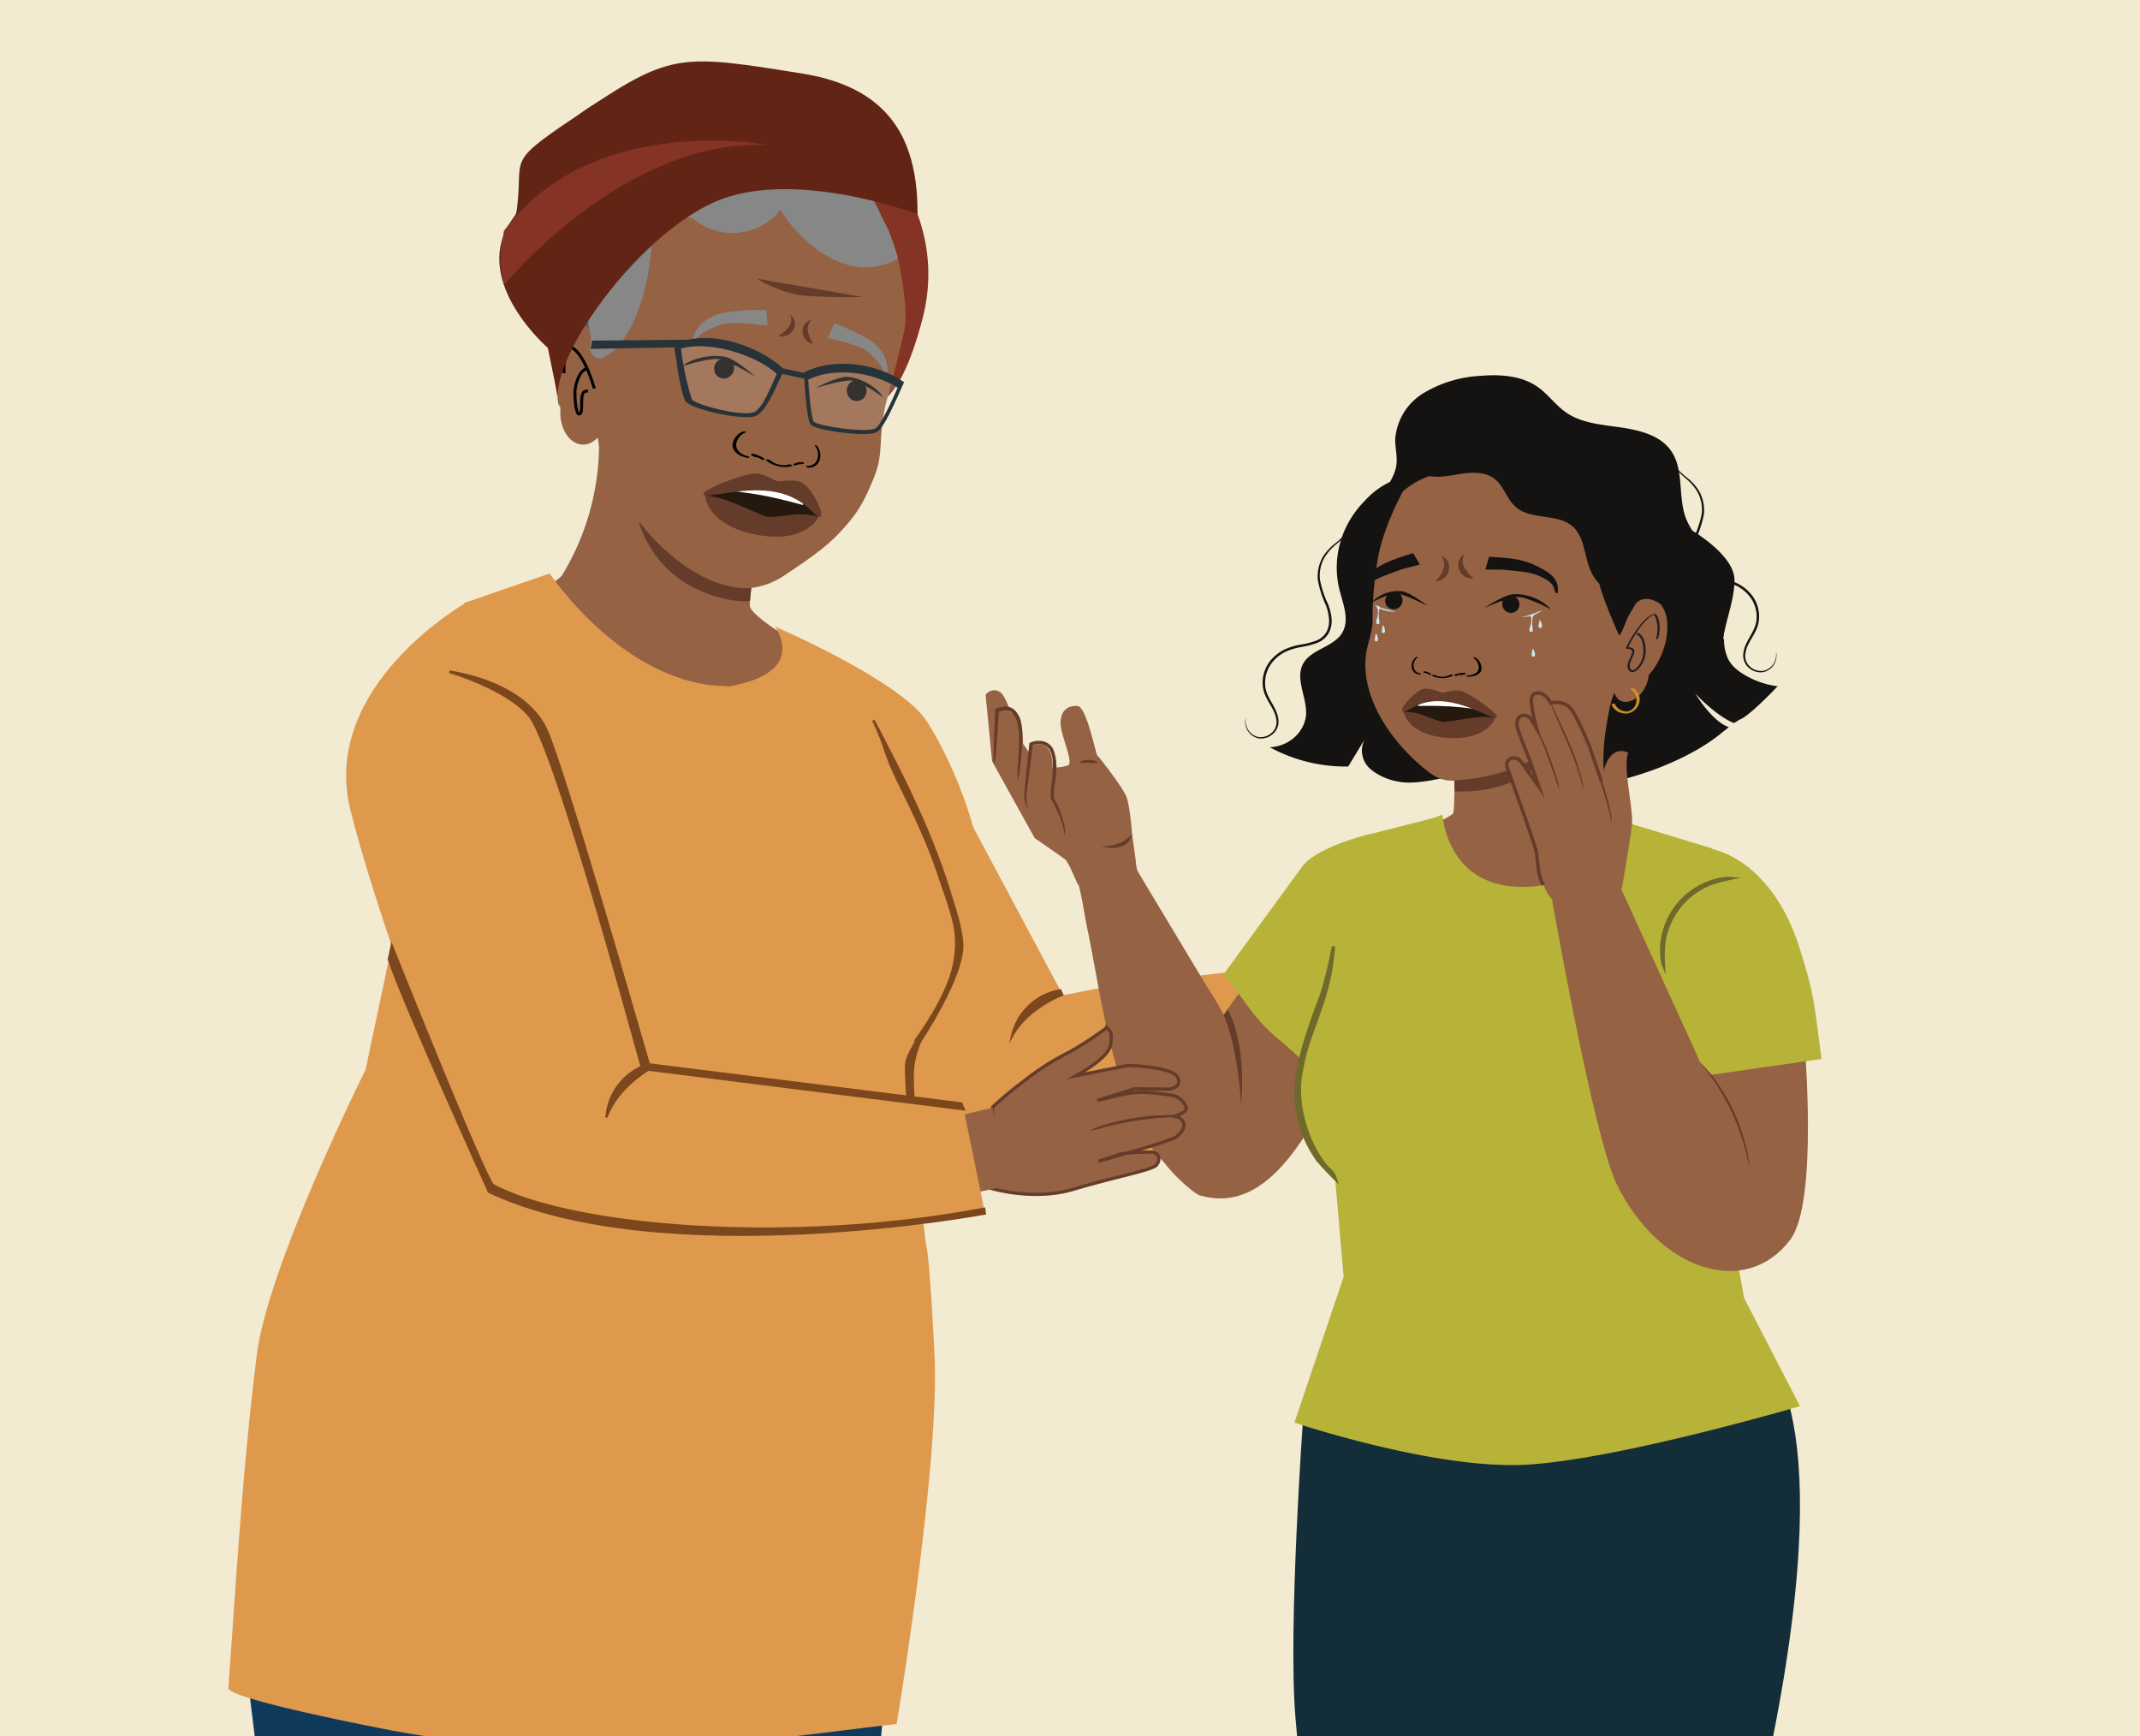 <svg xmlns="http://www.w3.org/2000/svg" xmlns:xlink="http://www.w3.org/1999/xlink" viewBox="0 0 1221.96 991.43"><rect x="0" y="0" width="1221.96" height="991.43" fill="#808080" stroke="none"/><defs><style>.cls-1,.cls-17,.cls-31,.cls-33{fill:none;}.cls-2{clip-path:url(#clip-path);}.cls-3{fill:#f2ebd1;}.cls-34,.cls-4{fill:#653c2a;}.cls-5{fill:#5f6161;}.cls-6{fill:#343535;}.cls-7{fill:#5e5f5f;}.cls-8{fill:#853324;}.cls-9{fill:#956243;}.cls-10{fill:#de994d;}.cls-11{fill:#ec9a6f;}.cls-12{fill:#0f3a5b;}.cls-13{fill:#7c471d;stroke:#7c471d;stroke-width:1.39px;}.cls-13,.cls-17,.cls-31,.cls-32,.cls-33,.cls-34{stroke-miterlimit:10;}.cls-14{fill:#010101;}.cls-15{fill:#13110f;}.cls-16{fill:#878787;}.cls-17{stroke:#010101;stroke-width:1.67px;}.cls-18{fill:#273339;}.cls-19,.cls-22{fill:#fff;}.cls-19{opacity:0.14;}.cls-20{fill:#622515;}.cls-21{fill:#24180f;}.cls-23{fill:#653c29;}.cls-24{fill:#132e38;}.cls-25{fill:#151312;}.cls-26{fill:#946343;}.cls-27{fill:#221f20;}.cls-28{fill:#cc8d2a;}.cls-29{fill:#c8e8eb;}.cls-30{fill:#b7b338;}.cls-31,.cls-33,.cls-34{stroke:#653c2a;}.cls-31{stroke-width:1.96px;}.cls-32{fill:#6d6a2c;stroke:#6d6a2c;}.cls-32,.cls-33{stroke-width:1.85px;}.cls-34{stroke-width:0.46px;}</style><clipPath id="clip-path"><rect class="cls-1" width="1221.96" height="991.43"/></clipPath></defs><g id="Layer_2" data-name="Layer 2"><g class="cls-2"><polyline class="cls-3" points="1221.96 991.43 1221.96 0 0 0 0 991.43"/><path class="cls-4" d="M750.32,542.44a8.27,8.27,0,0,0-4.19-4c-4.6-2-11.54-1.72-18.38.58a59.15,59.15,0,0,0-16,8.83,26.47,26.47,0,0,0-5.67,4.94,32.54,32.54,0,0,0,6.43-3.75,75.29,75.29,0,0,1,15.8-8.15c6.49-2.2,13.08-2.62,17.2-1.13a8.47,8.47,0,0,1,4.07,3.05c.71,1,.94,1.64,1,1.7S750.86,543.75,750.32,542.44Z"/><path class="cls-5" d="M375.66,732.7l-67.19-2.61c-4.44-.17-8.26,5.11-8.52,11.79h0c-.25,6.68,3.14,12.24,7.58,12.41l67.19,2.61c4.44.17,8.26-5.11,8.52-11.79h0C383.5,738.43,380.1,732.87,375.66,732.7Z"/><path class="cls-5" d="M367.47,758.6c-.18,3.67-.3,7.34-.45,11l-1.78,45.86L364.14,844c-.49,12.58,6.17,23.05,14.87,23.39h0c8.71.34,16.16-9.59,16.65-22.17l6.09-157c.49-12.58-6.17-23-14.88-23.39h0c-8.7-.34-16.16,9.58-16.64,22.16l-1.69,43.42c0-.69,9.21.91,9.94,1.17a10.86,10.86,0,0,1,7.46,7.95,22.4,22.4,0,0,1,.18,8.05,19.13,19.13,0,0,1-1.93,6.57,9.71,9.71,0,0,1-7.92,5,14.71,14.71,0,0,1-1.48,0C372.35,759.2,369.92,758.67,367.47,758.6Zm7.09,58.8c.1-4.26,2.57-7.69,5.52-7.67s5.25,3.49,5.15,7.75c-.08,3.06-1.4,5.83-3.38,7l-.34,8.9c-.08,1.91-1.2,3.43-2.52,3.41s-2.36-1.66-2.28-3.59l.34-8.91A8.74,8.74,0,0,1,374.56,817.4Z"/><rect class="cls-5" x="442.4" y="677.31" width="16.3" height="166.43" transform="translate(949.75 1490.04) rotate(176.26)"/><path class="cls-6" d="M376,827.12l.58,8.89c.13,1.93,1.31,3.42,2.64,3.33s2.28-1.74,2.15-3.64l-.58-8.9c1.84-1.4,2.87-4.29,2.63-7.35-.34-4.24-3-7.45-5.93-7.17s-5,4-4.69,8.2A8.72,8.72,0,0,0,376,827.12Z"/><path class="cls-7" d="M317,109.72c7.13-8.65,17.64-14,28.09-10.34,1.07-20.86,22.16-31.66,43-30.71,10.69,1,21.33,6.61,31.69,3.81,6.46-1.73,11.59-6.32,17.27-10,23.79-15,57.77,7,75.38,28.94s11.18,44.56-.54,70.14c-5.44,11.9-5.2,18.61-7.55,31.57C502.19,205.32,493,227.68,492,239.91s17.15,26.45,4.71,26.51L363.38,240.65c-20.28,2.47-32.6-4.52-41.53-22.9-5.78-12.46-3.51-12.84-3.39-26.54-.27-18-17.4-32.71-15-50.51C304.59,129.5,310.42,118.83,317,109.72Z"/><path class="cls-8" d="M300.39,107.73s48.22-19.62,107.72-8.54,86.08,50,94.62,77.15-4.69,54-4.69,54,14.7,5.17,28.66-48.08c20.35-77.62-56.57-131-76-132.19S333.56,21.54,300.39,107.73Z"/><path class="cls-9" d="M341.84,249.12s3.78,39.23-20.95,79.42c-2.6,4.22-32.88,19.88-32.88,19.88l42.19,17.8c23.91,7.47,84.27,36.07,108.42,29.43l15.18-29.21s-24.86-14.61-25.63-20.4,6.92-48.64,6.92-48.64"/><path class="cls-10" d="M539.61,442.21l87.59,164c7.75,26.6,16.49,49.73-5.71,63.18l-21.61,6.25c-44.52,1.51-53-6.63-67.33-25.3L442,506.69Z"/><path class="cls-10" d="M547,602.77a45,45,0,0,0-8.14,11.8Z"/><path class="cls-10" d="M631.39,563.64c-6.35,1-12.64,2.38-18.95,3.61-5.57,1.08-12.65,1.36-17,5.53-9.47,9.17.51,24.52-2.74,39-2.06,9.18-28.51,23.14-28.34,32.68,1.43,27.12,17.48,39.16,56.19,26.16L773,617.47,753.8,549l-15.58,1.83L702.41,555l-39.75,4.68c-8.8,1-17.57,2.31-26.37,3.3C634.65,563.17,633,563.39,631.39,563.64Z"/><g id="freepik--character-2--inject-1332"><path class="cls-11" d="M319.49,414.93a47.64,47.64,0,0,0-4.88-5.16,25.61,25.61,0,0,1-7.91-14.25c-.35-3.19.1-6.39-.31-9.42a10,10,0,0,0-3.61-7.08,6.18,6.18,0,0,0-5.24-1.07c-1.27.41-1.7,1.06-1.66,1.11a7.63,7.63,0,0,1,1.79-.55,6,6,0,0,1,4.49,1.35,9.44,9.44,0,0,1,2.82,6.42c.33,2.76-.17,6,.19,9.4a20.25,20.25,0,0,0,3.52,8.86,36.52,36.52,0,0,0,5.2,5.84A27.89,27.89,0,0,0,319.49,414.93Z"/><path class="cls-11" d="M336.73,403.26a72.41,72.41,0,0,0-7.16-6.16A44.67,44.67,0,0,1,316,379.55a25.2,25.2,0,0,1-1.44-6.1,42.2,42.2,0,0,1,0-5.95,12.85,12.85,0,0,0-2.77-10,5.65,5.65,0,0,0-3.94-1.72,5.39,5.39,0,0,0-3,.74c-1.52,1-1.6,2.16-1.55,2.12a4,4,0,0,1,1.81-1.58,5,5,0,0,1,5.82,1.15,12.13,12.13,0,0,1,2.18,9.22,40.59,40.59,0,0,0-.07,6.14,24.51,24.51,0,0,0,1.51,6.53,42,42,0,0,0,14.22,17.82c2.34,1.79,4.29,3.15,5.67,4.06A7.88,7.88,0,0,0,336.73,403.26Z"/></g><path class="cls-12" d="M461.66,1442.12l47.54-516.8L483.57,770.55H169.13L136.61,919.44l65,529.42s100.86,6.61,138.21,6.61S461.66,1442.12,461.66,1442.12Z"/><path class="cls-10" d="M533.62,774c-3.08-62.5-4.92-63.5-4.92-63.5l-3.38-29.73-6.27-68.11c7.82-27.48,29.24-86.74,23.05-98.6L497,391.23l-54.29-33.68c2,4.38,16.69,26.68-26.46,34.38,0,0-10.4-.7-10.43-.7-54.28-6.82-91.91-63.78-91.91-63.78l-48.76,16.83L208.71,610.89S153.1,722.24,146.63,773.64c-7.94,63.09-11.67,126.85-16.22,190.25C130,969.94,214.6,986.35,223.2,988a689.43,689.43,0,0,0,97.7,10.95c64.42,2.6,127.57-7.16,191.08-14.56C512,984.34,536.7,836.44,533.62,774Z"/><path class="cls-10" d="M444.55,358.69s70.56,30.55,84.9,53.53c24.43,39.12,30.91,79.65,30.91,79.65L505.07,515.7Z"/><path class="cls-13" d="M549.36,538.17c-.81-9.5-4.05-18.8-6.83-27.85q-4.62-15.06-10.52-29.67c-8.12-20.19-17.75-39.73-27.84-59-4.84-9.26-.53-1.18-5.48-10.38,8.05,17.48,5.94,18.07,14.44,35.34,8.7,17.7,17,34.95,23.21,53.68,7.34,22.09,12.19,31.8,8.33,50.82s-21.86,43-21.86,43l2,1.43S551,556.68,549.36,538.17Z"/><path class="cls-4" d="M429.12,334.12s-9.89-2.45-16.63-4.95-18.6-3-48.2-33.21c0,0,6.61,34.69,46.64,45.23,0,0,10.32,3,17.35,1.93Z"/><path class="cls-9" d="M481.43,130.69l.4.38a6.33,6.33,0,0,1-.34-.76ZM498.11,137a10.78,10.78,0,0,0,.71.83l.05-.31S498.18,136.66,498.11,137ZM360.34,291.73c13.46,19.18,35.77,40.77,61.45,43.93,9.21,1.13,18.82-2.19,26.09-7.08,11-7.43,22.64-14.94,31.46-24.36,8.48-9,12.51-14.85,17.45-26.17,5.11-11.7,5.6-14.93,6.26-27.34a121.74,121.74,0,0,1,2.49-19c1.44-6,8.05-29.34,10.85-43.23s-3.95-42.09-3.95-42.09c-.18-3.91-5.71-2.78-7.25-6.16l-1.65-.28a1.65,1.65,0,0,1,.57,1.65,13,13,0,0,1-5.29-3.69v.07c-2.67.71-4.94-.85-6.67-3.09-.07.38.21,1.2.63,1.28a8.41,8.41,0,0,1-6.2-3.39c-.06.37.22,1.2.16,1.58a15.36,15.36,0,0,1-4.9-3.25c.3.57,9.82.71,9.78,1-2.53,0,.15,1.26-1.58-1l-1.8-1.76c-2.12,0-2.26,1.28-3.65-.51.35.45-.42-4.35-.48-4-2.47-.43-1.77-.48-3.63-2-.07.38-7.14,1.3-7.21,1.68-2.05-.35-1.83,1.63-3.22-.16.35.44,1.76-1.33,2.1-.88-2.53-.05-3.73,1.38-5.46-.86.35.45-7.42-5.53-7.42-5.53-2.53-.05-2.25.8-4.05-1.06.7.9-11.26-2.65-11-1.82-2.05-.36,2.64,8.2,1.19,6.79-.07.38-4.54-2-4.54-2-2.12,0,.64,2.45-.74.66-.07.37.15,1.58.56,1.65-2.66.71-5.41-.54-7.62-2.47.7.89,1,1.72,1.33,2.17-2.06-.36-3.77-.26-5.57-2.12-.06.38.57,1.65,1,1.72a8.28,8.28,0,0,1-6.45-1.88c-.06.38.63,1.27,1,1.72a6,6,0,0,1-4.8-1.6l1,1.72c-1.65-.28-3,.26-5.35-.91-.06.37.7.89.63,1.27a15.38,15.38,0,0,1-4.05-1.08c-.06.37,1,1.34.63,1.27-1.64-.28-3,.26-4.93-.85.34.45.63,1.28,1,1.73-1.64-.29-3.35-.19-4.87-1.23a2.88,2.88,0,0,0,.57,1.66c-1.65-.29-3,.25-4.94-.85-.06.38.63,1.27,1,1.72-1.65-.28-3.36-.19-4.93-.85-.07.38.69.9,1,1.35-1.65-.28-3.36-.19-5.29-1.29-.12.75.22,1.2.16,1.57-1.24-.21-2-.72-3.23-.93l-2.18.4c-7.05,6.56-27.6-3.23-27.6-3.23-14.49,8-6.34,63.06-7.16,70.3s-5.22,8.54-5.22,8.54c-1.61-3-5.45,4.39-6.17,1.16-.78-2.85.62-6.11-.16-9-2.67-6.67-11.21-6.19-16.38-3.19l-1,1.11c-7.75,7.45-5.4,35.14-2.07,43.81-1.36,16.28,11.34,27.09,21.23,16.84l1.17,6.64"/><path class="cls-14" d="M450.28,265.24c-3.3,1.06-7.86-.1-10.59-2.5-.6-.54-2.93-.52-2.08.23,3.61,3.17,10.2,4.54,14.46,3.17.42-.14.41-.44-.05-.69a2.67,2.67,0,0,0-1.74-.21"/><path class="cls-14" d="M436.44,261.88a19.27,19.27,0,0,0-6.32-2.77,1.49,1.49,0,0,0-1.06.15c-.23.13-.31.36-.08.54a7.38,7.38,0,0,0,3.48,1.45,1.41,1.41,0,0,0,1.19-.24c.26-.28-.08-.54-.38-.59a5.77,5.77,0,0,1-2.81-1.17l-1.14.69a17,17,0,0,1,5.64,2.49,1.47,1.47,0,0,0,1.23.08c.27-.11.58-.39.25-.63"/><path class="cls-14" d="M427.34,260.61c-2.65-.52-5.59-2.21-6.56-4.43-1.46-3.36,1.2-7.82,4.86-9.17.39-.15.25-.45-.11-.59a2.12,2.12,0,0,0-1.47.05c-3.19,1.18-5.74,4.78-5.79,7.68,0,2.71,2.19,5,5.25,6.31a15,15,0,0,0,2.89.91c.4.08,1.15.08,1.4-.2s-.09-.49-.47-.56"/><path class="cls-14" d="M455.4,264.73a.35.35,0,0,1,.42-.44A3.2,3.2,0,0,0,458,264l.55,1a9.56,9.56,0,0,0-4.43.77.75.75,0,0,1-.83-.28c-.15-.17-.27-.53,0-.66"/><path class="cls-14" d="M453.31,264.77a10.62,10.62,0,0,1,5-.84.89.89,0,0,1,.66.44.37.37,0,0,1-.11.54"/><path class="cls-14" d="M460.88,266a5.53,5.53,0,0,0,5.17-2.43,7.87,7.87,0,0,0-.61-8.87.32.32,0,0,1,.22-.54,1,1,0,0,1,.88.45,8.84,8.84,0,0,1,1.58,7.72,6.18,6.18,0,0,1-4.9,4.57,6.65,6.65,0,0,1-2,.08c-.26,0-.72-.24-.79-.58s.19-.44.44-.4"/><path class="cls-15" d="M487.29,217.49c2.49-.79,5.27.68,6.53,2.26a6.44,6.44,0,0,1,1,3,6,6,0,0,1-2.33,5.17,5.62,5.62,0,0,1-6.53,0,6.2,6.2,0,0,1-1.79-7.61,5.53,5.53,0,0,1,3.13-2.85"/><path class="cls-15" d="M465.61,221.62s12.61-6.85,18.38-6.44c8.43.6,17.86,6.94,20.09,11.55,0,0-12.34-9.18-18.29-9.43C480.1,217.07,465.61,221.62,465.61,221.62Z"/><path class="cls-15" d="M418,206.51c-2.08-1.58-5.8-1.88-7.52-.81a5.75,5.75,0,0,0-2.2,2.4,6,6,0,0,0,.48,5.65,5.59,5.59,0,0,0,6.15,2.19,6.18,6.18,0,0,0,4.21-6.58c0-.47.55-1.25-1.13-2.52"/><path class="cls-15" d="M431.34,215.08S420.16,205,414,203.72c-9-1.81-20.61,1.63-24.26,5.43,0,0,15.5-5.34,21.78-3.9C417.54,206.63,431.34,215.08,431.34,215.08Z"/><path class="cls-16" d="M476.54,184.76c-.76,1.52-1.51,3.05-2.27,4.59-.58,1.17-1.15,2.34-1.72,3.5,4.39,1,8,2,10.77,2.83,5.77,1.77,8.71,2.7,11.54,4.76a32.91,32.91,0,0,1,6,5.76,21,21,0,0,1,2.74,3.84c1.68,3.2,1.68,5.87,2.2,5.9s.77-2.17.8-2.4A19.9,19.9,0,0,0,504.85,203a23.48,23.48,0,0,0-5.54-6.89c-2.66-2.3-10.85-7.1-22.77-11.36"/><path class="cls-16" d="M437.56,177c.15,1.7.29,3.4.43,5.11.11,1.3.22,2.6.32,3.89-4.82-.67-8.92-1-12-1.22-6.54-.41-9.88-.6-13.57.31a38.4,38.4,0,0,0-8.35,3.26,23.54,23.54,0,0,0-4.31,2.59c-3,2.4-4.07,4.89-4.61,4.73s.1-2.31.16-2.53a20.33,20.33,0,0,1,6-9.22,26.27,26.27,0,0,1,8.38-4.45c3.62-1.2,13.82-2.75,27.57-2.47"/><path class="cls-17" d="M339.37,221.78C332.51,199.19,326,198.35,326,198.35s-4.93,4.53-3.83,14.79"/><path class="cls-17" d="M335.8,223.39c-5.78-1.21-2.47,10.19-4.36,12.59s-3.29-4.66-3.13-13c0,0,1.18-11.12,6.93-12.56"/><path class="cls-4" d="M432.07,159.1s13.52,8.64,28,9.78,32.57.7,32.57.7"/><path class="cls-13" d="M522,634.23c-.85-11.42-1.18-20.68-.57-25.35,1.62-12.45,8.47-24.3,13.34-31.39-5.92,8.07-15.14,21.39-17,28.35-.69,2.63-.31,11.71.64,23.78Z"/><path class="cls-16" d="M506.11,128.84c-.16-.28.07.11,0,0-3.14-5.4-4.93-11-8.3-16.27s-6.57-9.83-10.16-14.78c-.21-.3-4.94-.86-5.15-1.15l-.23-.3-.35-.47-.81-1.06c-21.6-11.87-48.66-15.73-73.87-10.44a90.61,90.61,0,0,0-70.05,107.29c.88,4.2-2,8.92,1.78,11.58s4.37,1.57,8.4-.72a30.11,30.11,0,0,0,9.45-9.93c12.14-18.74,17.5-49.85,14.81-72,2.26,4.34,21,1.75,24.84,4.8a35.08,35.08,0,0,0,49.3-5.6,53.79,53.79,0,0,0,4.93,7.31c16.84,21,40.25,32.64,61.78,20.81C513.27,147.46,508.06,132.26,506.11,128.84Z"/><path class="cls-18" d="M385,198.33l1.34,8.07c.55,6.17,3.18,18.66,4.71,22.2,2.16,5,33.49,11.64,40.27,9s13.1-20.16,15.41-24.09l12.53,2.7c.27,5.59,1.52,23.37,3.55,26.06S479.4,246.83,481,247c1.37.16,3.27.39,5.37.54,5.54.47,12.33.59,14.7-1.12,3.51-2.52,8.65-13.49,13.23-23.9l.74-1.63c.16-.39.34-.66.36-.78h0l.82-1.88c-16.83-11.55-40.94-13.87-57.13-5.5l.08.21L447,210.29C434.54,198.84,411.26,190,393,194h0l-54.88.49-.91,4.72Zm79.57,42.42c-1.27-1.68-2.51-14.19-3.16-23.88,14-7,35.76-4.88,51,4.51l0,.24c-2.46,5.58-9,20.44-12.44,22.92-4.09,2.93-33.05-1.1-35.32-3.74ZM395,227.9A163.66,163.66,0,0,1,388.85,199c16.42-4.56,42.49,3.54,54.72,14.47-3.38,7.21-8.21,20-13.07,21.86-7,2.73-34.16-4.34-35.51-7.47Z"/><path class="cls-19" d="M464.91,240.55c-1.27-1.68-2.51-14.19-3.16-23.87,14-7,35.76-4.89,51,4.5l-.05.24c-2.46,5.58-9,20.44-12.44,22.93-4.09,2.93-33-1.11-35.31-3.74Z"/><path class="cls-19" d="M395,227.9A163.66,163.66,0,0,1,388.85,199c16.42-4.56,42.49,3.54,54.72,14.47-3.38,7.21-8.21,20-13.07,21.86-7,2.73-34.16-4.34-35.51-7.47Z"/><path class="cls-20" d="M312.82,198.66S270.33,162,290.56,128.24c3.89-6.49,4.06-4.23,4.75-10.06C298.92,87.61,287.58,94,335.51,62S390,31.07,458.09,42c35.13,5.62,53.23,22,61,45.24,3.49,10.43,4.9,22.24,4.82,35.07,0,0-70.49-26.7-115.46-7.14s-96.5,91.25-89.36,116.23C321.08,238.39,312.82,198.66,312.82,198.66Z"/><path class="cls-8" d="M287.76,162.77s68.83-84.12,150.76-79.94c0,0-100-19.33-150.76,49l-1.38,8.41a46.12,46.12,0,0,0,.15,15.81Z"/><path class="cls-13" d="M606.47,568S586.92,575.23,578,591.3a34,34,0,0,1,27.41-25.79Z"/><path class="cls-10" d="M278.48,663.49,398.15,620.6l-73.1-133.06-58.3-143.78S182.73,391,200,462.14c11.66,48,56,177.41,73.93,196.73C275.43,660.46,277,662,278.48,663.49Z"/><path class="cls-13" d="M301.57,408c13.65,12.83,58.78,179.47,65.21,202.35.91-.62,3.43.23,4.33-.41-5.2-17.76-47.25-164.75-58.62-191.95-12.23-29.25-55.86-34.42-55.86-34.42C292.31,395,301.57,408,301.57,408Z"/><path class="cls-4" d="M450.92,179.48s5,3.23,2.13,8.64-8.65,3.74-8.65,3.74,5.69-3.29,6.94-7S450.92,179.48,450.92,179.48Z"/><path class="cls-4" d="M464,182.5s-5.92.7-5.71,6.83,6.12,7.16,6.12,7.16-3.66-5.46-3.15-9.36S464,182.5,464,182.5Z"/><path class="cls-21" d="M443.18,278.81c-10.52-2-35.05.49-40.56,4,0,0,10.33,11.2,34.74,15.82s30.14-3.52,30.14-3.52S456.59,281.36,443.18,278.81Z"/><path class="cls-22" d="M413.46,279.82s12.73,1.29,22.72,3.19,22.3,5.34,22.3,5.34,3.12-7.69-15-11.12S413.46,279.82,413.46,279.82Z"/><path class="cls-23" d="M438,295.07c-11.1-3.91-21.92-10.65-35.42-12.29,0,0,.65,17.08,29.34,22.52s35.54-10.22,35.54-10.22C454.34,291.66,449.8,295.5,438,295.07Z"/><path class="cls-23" d="M456.82,275.08c-5.94-1.62-10.23.1-12.85-.39s-6-3.67-12.09-4.34c-5.73-.62-32.42,9.64-30.11,12.06s22.88-4.92,41-1.48,22.59,15.53,25.62,14.12S462.38,276.6,456.82,275.08Z"/><path class="cls-9" d="M827.24,767.73S776.37,951.59,781.34,1139c12.12,129.09,51.47,329.85,51.47,329.85l42,5.74s12.3-181.74,11.89-343C894.79,1002.73,912.37,925,912.37,925l-5.65-185.08Z"/><path class="cls-9" d="M915.26,785s-56,182.41-56.31,369.9c3.56,54.38,11.59,121.55,19.69,181.15,11.17,82.18,22.49,150,22.49,150l41.78,6.88s17.47-213.67,25.85-350.78c11.74-128.63,27.18-197.59,27.18-197.59l-.45-185.17Z"/><path class="cls-24" d="M755.58,774.41s55.86,36.52,122,27.46,126.26-32,126.26-32,47.83,24.55,8.36,223c-16.27,81.78-29.46,389-29.46,389s-8.32,28.13-111.55,21.34-91.67-11.93-91.67-11.93-35.76-360.94-39.88-411.51,4.41-169.65,4.41-169.65"/><path class="cls-9" d="M829.86,464.19c.93-2.89.71-33.26.71-33.26l46.38,7,31.76-1.31S913,459,913.92,461.84s32.7,15.21,32.7,15.21-20.51,39.43-80.74,39.43-66.58-38-66.58-38S828.94,467.08,829.86,464.19Z"/><path class="cls-25" d="M999,386.89c-4.78-2.43-9.64-5.63-12.15-10.47a25.52,25.52,0,0,1-2.41-11.08,7.2,7.2,0,0,1-1-1.54c-4.21-8.56,1.51-20.21-4.48-27.72-5.46-6.83-18.14-4.58-23.34-11.61-4.06-5.48-1.25-11.29-3.27-16.36S942,299.58,936.64,301l-33.19,66.63c-.85,20.82-3.27,32.08,3.07,43.4,3.88,5.88-4.19,12.15-1.7,18.7,2,6.74,1.41,14.76-3.69,19.67,25.7-1.8,60.36-13.84,80.41-29.69l5.64-4.51c-9.93-3.47-19.13-19.24-19.13-19.24,5.31,5.9,14.9,14.13,21.94,16.84.22.15,3.07-1.79,3.34-1.89,4.44-1.53,15.16-12.19,21.74-19.06A47.43,47.43,0,0,1,999,386.89Z"/><path class="cls-25" d="M795.86,274.2a46.7,46.7,0,0,0-13,8.2,45.88,45.88,0,0,0-3.42,3.41c-13.53,13.58-19,32.43-14.71,50.47,2.12,8.58,6.32,18.15,1.29,25.64s-16.87,8.86-21.56,16.43c-5.52,8.9,2.12,19.93,1.28,30.19-1.15,9.93-9.91,17.62-20.68,18.14a90.74,90.74,0,0,0,44.78,11l9.45-15.62a13.87,13.87,0,0,0,3.78,17.51c7,5.63,15.5,7,19.14,7.21,15.72,1,49.67-8.61,91.91-27.28L809.87,269.62"/><path class="cls-25" d="M973,313.57c-3.1-5.8-7.61-11-10.06-17-5.31-13.06-.69-29.23-9.68-40.39-6.41-8-17.75-10.68-28.3-12.19s-21.78-2.41-30.39-8.25c-6.34-4.26-10.58-10.77-16.92-15.07-9-6.16-21-7-32.05-6.07a70.46,70.46,0,0,0-32.36,9.63,33.74,33.74,0,0,0-16.58,26.62c0,5.2,1.48,10.43.55,15.53-1,5.65-4.89,10.46-6.89,15.88-4,11.88,1.12,24.79,12.48,31.37L895.5,396c17.24,3.46,55.59-9,66.41-22S980.83,328.23,973,313.57Z"/><path class="cls-26" d="M831.56,397.46s2.4,61,1.51,67l3.82,8.16-7.7,6.75c25.46,20.56,31.72,20.91,63,10.68l36.1-19.18s-7.57-14.24-9.66-18.91c-8.63-19.29,3.54-59.63,3.54-59.63"/><path class="cls-9" d="M949.2,346.46l-.65-1.12c-4-3.47-11.44-5.34-14.95,0-1.18,2.32-3,4.93-4.14,7.25-1.19,2.67-3,8-4.91,10.35,0,0-12.37-27.39-11.83-33.77s21.83-20.14,10.5-29.52c0,0-11.84-12.14-17.48-19.31-1.26-.7-2.54-1.37-3.84-2a12.58,12.58,0,0,1-2,.2c0-.27.25-.54.35-1l-.46-.22a14.81,14.81,0,0,1-4.34.07c.38-.33,1.14-.65,1.15-1a19.83,19.83,0,0,1-4.49-.12c.39-.32,1.15-1,1.16-1.31-1.89.62-3-.08-4.48-.11a2.52,2.52,0,0,0,.78-1.33c-1.51.63-3,.26-4.49.22.38-.33.78-1,1.16-1.32-1.89.63-3-.07-4.48-.11-.35,0,.61-.57.74-.92l-.15,0a14.32,14.32,0,0,1-3.56.21c0-.29.56-.58.71-.87l-.24-.05c-2.05.47-3.13-.15-4.55-.19l.54-.62-.66-.11a5.87,5.87,0,0,1-3.22,0c.13-.11.3-.26.47-.43l-1.27-.18a6.92,6.92,0,0,1-4-.18.91.91,0,0,0,.48-.28l-1.43-.17a16.54,16.54,0,0,1-3.15,0,2.56,2.56,0,0,0,.27-.29l-1.92-.14a6.32,6.32,0,0,1-3.48-.22c-2.31-.11-4.61-.18-6.9-.19-17.21-.12-36.18,1-49.42,13A161.69,161.69,0,0,0,789.76,307c-5.43,16.21-6.21,42.12-6,47.51.21,4.67-2.95,13.63-3.66,18.46-3.83,26.19,16.33,53.5,36.77,68.64,8.14,6,15.35,4,23.61,3.14,16.85-1.8,42.37-11.15,57.52-25.37L919.64,401l2.18-5.52c3.19,10.62,18,4.22,19.62-10C952.49,373.09,954.71,354.21,949.2,346.46Z"/><path class="cls-14" d="M819.4,385.56a9.83,9.83,0,0,0,8.59-.21c.55-.3,2.35.07,1.57.49a13.89,13.89,0,0,1-11.69.11c-.31-.17-.24-.39.15-.5a2.15,2.15,0,0,1,1.38.11"/><path class="cls-14" d="M830.64,385.22a16,16,0,0,1,5.33-1.06,1.25,1.25,0,0,1,.8.27c.15.14.18.31,0,.41a6.06,6.06,0,0,1-2.93.53,1.1,1.1,0,0,1-.88-.36c-.16-.24.15-.38.39-.37a4.83,4.83,0,0,0,2.36-.43l.77.68a13.93,13.93,0,0,0-4.76,1,1.16,1.16,0,0,1-1-.14c-.19-.11-.39-.38-.1-.5"/><path class="cls-14" d="M837.88,385.69c2.14,0,4.69-.77,5.79-2.25,1.67-2.24.32-6.16-2.3-7.72-.28-.17-.12-.37.17-.42a1.84,1.84,0,0,1,1.14.26,7.31,7.31,0,0,1,3.25,6.78c-.4,2-2.49,3.33-5.07,3.83a12.47,12.47,0,0,1-2.38.22c-.32,0-.9-.11-1.05-.36s.15-.34.45-.34"/><path class="cls-14" d="M815.52,384.39c.12-.23-.08-.38-.26-.39a2.55,2.55,0,0,1-1.63-.57l-.59.63a7.6,7.6,0,0,1,3.3,1.26.65.65,0,0,0,.69-.08c.14-.11.3-.36.1-.5"/><path class="cls-14" d="M817.13,384.74a8.65,8.65,0,0,0-3.7-1.38.7.7,0,0,0-.58.23.26.26,0,0,0,0,.41"/><path class="cls-14" d="M811.07,384.51a4.39,4.39,0,0,1-3.62-2.58,5.74,5.74,0,0,1,1.9-6.44.24.24,0,0,0-.09-.43.84.84,0,0,0-.75.2,6.45,6.45,0,0,0-2.46,5.43,4.7,4.7,0,0,0,3.06,4.12,5.43,5.43,0,0,0,1.53.37c.21,0,.6-.07.71-.3s-.08-.35-.28-.37"/><path class="cls-27" d="M929.62,369.68c2.62-5.07,5.51-10.19,9.38-14.43,1.42-1.56,3.28-3.39,5.2-4.07a2.79,2.79,0,0,1,.39-.1c-.14,0,.13,0,0,0l-.22-.08a9.9,9.9,0,0,1,1.54,3.46,19.4,19.4,0,0,1-.38,10.36c-.07.25,1.15.09,1.24-.22,1.11-3.92,1.44-8.26-.16-12.1a4.8,4.8,0,0,0-1-1.82.93.93,0,0,0-.72-.07c-3.26.47-6,3.49-8,5.85a72.32,72.32,0,0,0-8.5,13.45c-.09.17,1.07.09,1.23-.23Z"/><path class="cls-25" d="M780.31,328.82c6.91-6.17,12.07-8.57,26.61-13l.17.3c1,1.66.43.73,1.41,2.41.75,1.27,1.49,2.55,2.23,3.82-4.78,1.39-8.45,2-11.4,3.12-5.59,2.15-12.29,4-17.16,7.61Q781.3,330.92,780.31,328.82Z"/><path class="cls-25" d="M850.18,318.24c-.55,1.86-.24.82-.79,2.69-.42,1.41-.83,2.83-1.24,4.25,5,.18,8.68-.12,11.82.26,6.23.76,13.56.88,19.29,3.58,2.74,1.29,6.64,3.22,7.94,6.36.35.84.65,3.59,1.93,3.42.53-.06.45-2.57.44-2.83-.17-5.06-3.64-8.18-8.26-10.76-9.42-5.25-14.6-6.44-31-7.29"/><path class="cls-28" d="M931.34,393.86a7.14,7.14,0,0,1,2.08,9.55,6.29,6.29,0,0,1-4.23,2.85h-.54A9.34,9.34,0,0,1,927,406a7.3,7.3,0,0,1-4.87-3.89c-.34-.71-2.14-.15-1.83.49a8.29,8.29,0,0,0,4.94,4.31,9.12,9.12,0,0,0,3.73.5A8.29,8.29,0,0,0,936.3,399a8.18,8.18,0,0,0-3.52-6.08c-.57-.4-2.22.4-1.44,1Z"/><path class="cls-27" d="M928.79,370.43c1.12,0,3,.09,3.15,1.57a7.66,7.66,0,0,1-1.07,3.42c-1,2.26-2.56,5.36-.58,7.55,2.24,2.49,5.57-1.1,6.79-2.94a15.14,15.14,0,0,0,2.61-9.13c-.16-3.38-.85-7.84-4.28-9.43-.55-.25-1.45.54-.71.88,2.91,1.35,3.52,5.44,3.69,8.28a14.41,14.41,0,0,1-1.87,8.17c-.93,1.66-4.78,6.47-5.82,2.27-.6-2.44,1.29-5,2.09-7.17.34-.94.71-2.14.13-3.07-.74-1.18-2.47-1.31-3.71-1.36-.63,0-1.27.93-.42,1Z"/><path class="cls-4" d="M830.43,445.44a104.77,104.77,0,0,0,54.49-17.35s-12.2,25.29-54.31,23.77Z"/><path class="cls-25" d="M899.92,241.82c-5.45-2.86-12.08-2.34-18.22-1.55a341.15,341.15,0,0,0-77.53,19.33c-.3,6.21,5.92,11.16,12.16,12.25s12.67-.56,19-1.44,13.31-.79,18.28,3.14,6.85,11.55,11.93,15.95c8.7,7.61,23.8,3.49,32.48,11.11,6.53,5.8,6.53,15.66,9.67,23.86,6.09,16,23.12,19.67,39.39,13.7a31.59,31.59,0,0,0,3.85-1.72C937.48,308.52,925.15,285,911.71,257,908.82,251.11,905.68,244.89,899.92,241.82Z"/><path class="cls-25" d="M711.4,409.92a9.56,9.56,0,0,0,1.08,6.41,8.93,8.93,0,0,0,6.08,4.49,9.39,9.39,0,0,0,8.92-3.88,8.23,8.23,0,0,0,1.41-5.55,17.49,17.49,0,0,0-2-6.16c-2-4-5.43-8.18-5.85-13.76a20,20,0,0,1,5.52-15.53,24.17,24.17,0,0,1,7.26-5.23,35.88,35.88,0,0,1,8.86-2.63,50.39,50.39,0,0,0,8.64-2.18,11.81,11.81,0,0,0,6.18-5.16,13.86,13.86,0,0,0,1.34-7.73,27.39,27.39,0,0,0-1.83-7.61,58.47,58.47,0,0,1-4.52-14.24,22.17,22.17,0,0,1,2.68-12.83,28.64,28.64,0,0,1,7.23-8.05,56.65,56.65,0,0,0,5.92-5.46,16.74,16.74,0,0,0,3.27-5.87v.45a5.82,5.82,0,0,1-.33,1.29,12.79,12.79,0,0,1-2.55,4.49,51.46,51.46,0,0,1-5.82,5.71,28.26,28.26,0,0,0-6.83,7.95A20.93,20.93,0,0,0,753.71,331a57.75,57.75,0,0,0,4.58,13.89,28.65,28.65,0,0,1,2,7.92,15.27,15.27,0,0,1-1.47,8.51,13.09,13.09,0,0,1-6.93,5.87,50.51,50.51,0,0,1-8.9,2.27,34.49,34.49,0,0,0-8.5,2.51,22.06,22.06,0,0,0-6.83,4.9,18.77,18.77,0,0,0-5.24,14.44c.33,5.1,3.53,9.11,5.59,13.34a18,18,0,0,1,2,6.61,9.22,9.22,0,0,1-1.67,6.19,10.25,10.25,0,0,1-9.81,4.11,9.65,9.65,0,0,1-7.49-10A5.53,5.53,0,0,1,711.4,409.92Z"/><path class="cls-25" d="M984.36,362.49c0-.23,0-.45,0-.68a1.78,1.78,0,0,1,.29-.95c1.61-8.54,5.76-19.56,5.76-29.66,0-14.19-24-28.14-24-28.14v49.22s20.15,25.89,18,17.52A18.6,18.6,0,0,1,984.36,362.49Z"/><path class="cls-25" d="M1014.05,372.14a9.62,9.62,0,0,1-1.08,6.41,9,9,0,0,1-6.08,4.49,9.41,9.41,0,0,1-8.93-3.88,8.28,8.28,0,0,1-1.4-5.55,17.28,17.28,0,0,1,2-6.16c2-4,5.43-8.18,5.85-13.76a20,20,0,0,0-5.52-15.53,24.3,24.3,0,0,0-7.26-5.23,36.14,36.14,0,0,0-8.86-2.63,50.39,50.39,0,0,1-8.64-2.18,11.81,11.81,0,0,1-6.18-5.16,13.78,13.78,0,0,1-1.34-7.73,27.39,27.39,0,0,1,1.83-7.61,58.47,58.47,0,0,0,4.52-14.24,22.1,22.1,0,0,0-2.69-12.83A28.6,28.6,0,0,0,963,272.5a55.67,55.67,0,0,1-5.92-5.46,16.74,16.74,0,0,1-3.27-5.87v.45a5.6,5.6,0,0,0,.33,1.28,12.75,12.75,0,0,0,2.55,4.5,50.64,50.64,0,0,0,5.82,5.71,28.42,28.42,0,0,1,6.83,7.95,20.91,20.91,0,0,1,2.39,12.16,57.75,57.75,0,0,1-4.58,13.89,27.87,27.87,0,0,0-2,7.92,15.22,15.22,0,0,0,1.47,8.5,13,13,0,0,0,6.93,5.88,50.51,50.51,0,0,0,8.9,2.27,34.49,34.49,0,0,1,8.5,2.51,22.06,22.06,0,0,1,6.83,4.9,18.76,18.76,0,0,1,5.23,14.44c-.32,5.1-3.53,9.11-5.59,13.34a18.15,18.15,0,0,0-2,6.61,9.24,9.24,0,0,0,1.67,6.19,10.24,10.24,0,0,0,9.81,4.11,9.63,9.63,0,0,0,7.48-10A5.51,5.51,0,0,0,1014.05,372.14Z"/><path class="cls-29" d="M873.35,351.28a1.89,1.89,0,0,1,1,1.67,11.62,11.62,0,0,1-.52,4.45c-.59,1.34-1,3.47.53,3.47s.55-2.56.55-4.47-.05-4.41,1.1-5.14S873.35,351.28,873.35,351.28Z"/><path class="cls-29" d="M875.31,370.24s-1,3.49-.72,4.23,2.21.89,1.91-1A8.27,8.27,0,0,0,875.31,370.24Z"/><path class="cls-29" d="M879.3,353.82s-1,3.49-.73,4.23,2.21.89,1.92-1A8.27,8.27,0,0,0,879.3,353.82Z"/><path class="cls-29" d="M868.44,352c3,.23,6-1.13,12.49-3.69,0,0-6.51,5-12.49,3.69"/><path class="cls-29" d="M784.79,345.16c2.35,1.93,5.55,2.51,12.35,4.14,0,0-8.23.4-12.35-4.14"/><path class="cls-29" d="M785.35,345.49s1.46,1.76,1.46,3a12.43,12.43,0,0,1-.49,4.45c-.55,1.34-1,3.46.49,3.46s.52-2.55.52-4.46-.26-3.83.81-4.57S785.35,345.49,785.35,345.49Z"/><path class="cls-29" d="M785.71,361.46s-.94,3.5-.68,4.24,2.06.89,1.78-1A8.82,8.82,0,0,0,785.71,361.46Z"/><path class="cls-29" d="M789.73,356.72s-.94,3.49-.68,4.23,2.06.89,1.78-1A8.51,8.51,0,0,0,789.73,356.72Z"/><path class="cls-4" d="M822.5,317.31s6.11,1.7,4.89,8.1-7.59,6.52-7.59,6.52,4.73-5.13,4.83-9.32S822.5,317.31,822.5,317.31Z"/><path class="cls-4" d="M836.7,316.26s-5.79,2.58-3.64,8.72,8.47,5.34,8.47,5.34-5.44-4.38-6.15-8.51S836.7,316.26,836.7,316.26Z"/><path class="cls-21" d="M823.4,398.75c8.48.53,26.86,7.25,30.41,11,0,0-10.14,6.59-29.82,5.36s-22.48-8.62-22.48-8.62S812.59,398.07,823.4,398.75Z"/><path class="cls-22" d="M846.06,405.35s-10-1.5-18.1-2-18.2-.26-18.2-.26-.89-6.53,13.71-5.61S846.06,405.35,846.06,405.35Z"/><path class="cls-23" d="M824.16,412.26c9.3-.83,19-3.89,29.65-2.51,0,0-3.84,13-27,11.57s-25.33-14.83-25.33-14.83C812.3,406.44,815,410.28,824.16,412.26Z"/><path class="cls-23" d="M813.64,393.2c4.89-.08,7.85,2.09,10,2.22s5.32-1.65,10.15-1c4.53.64,23,13.77,20.79,15.18s-16.63-8.28-31.26-9.19-20.41,7.51-22.47,5.83S809.07,393.28,813.64,393.2Z"/><path class="cls-30" d="M995.94,741.28l-18-99-.19-157.81-61.2-18.54s-2.61,42.18-49.89,40.41c-40.88-1.54-43-41.25-43-41.25a95,95,0,0,1-23.45,6.72c-.42,11.08-.63,18.12-2.23,29.11-3.67,25.41-10.25,50.31-18,74.77-3.58,11.34-7.83,22.49-11.09,33.91-2.68,9.38-5,19.15-9.59,27.81l7.92,91.67-28.1,83.22s79.22,26.66,131.4,24.09,157.3-33.46,157.3-33.46Z"/><path class="cls-9" d="M886.23,513.6s23.49,135,37,162.72c24,49,73.33,65.46,99,31.59,16.42-21.6,7.94-114.8,7.94-114.8L965.63,571l5.89,37-45.33-99.4Z"/><path class="cls-4" d="M996.56,656.55a127.06,127.06,0,0,0-20-42.35c-3.5-4.88-5.9-7.78-5.83-7.85a15.14,15.14,0,0,1,1.89,1.85c1.21,1.21,2.8,3.15,4.67,5.49a109.72,109.72,0,0,1,20.11,42.67,68.48,68.48,0,0,1,1.31,7,10.47,10.47,0,0,1,.21,2.62C998.75,666,998.12,662.32,996.56,656.55Z"/><path class="cls-9" d="M866.43,411.26a3.87,3.87,0,0,1,2-2.45,4.42,4.42,0,0,1,5.74,1.7l3.4,5.64s-2.15-8-2.52-11.11-2.16-8.93,2.51-9.42c5-.46,7.8,5.58,7.8,5.58s5.79-1.19,10,1.73,12.35,23.37,12.35,23.37l6.67,19.5,1.89-7.57c4.54-13.69,13.52-8.37,13.52-8.37-3.34,7.6,3,32,2.06,41.11S925,513.6,925,513.6H886.23c-7.67-8.94-7.92-22.69-9.2-28.15s-14.89-43-16.43-47.5a4.22,4.22,0,0,1-.21-1.86c.41-3.92,6.21-4.54,8.31-1l10,14.07-5.21-15s-4.13-10.3-6.36-16.61A11.36,11.36,0,0,1,866.43,411.26Z"/><path class="cls-31" d="M881.32,505.28c-3.72-6.08-3-14.28-4.3-19.74s-14.9-43-16.44-47.5a4.23,4.23,0,0,1-.21-1.86c.41-3.93,6.22-4.54,8.31-1.05l10.05,14.08-5.22-15s-4.12-10.29-6.36-16.61a11.45,11.45,0,0,1-.74-6.24,3.89,3.89,0,0,1,2-2.45,4.42,4.42,0,0,1,5.74,1.71l3.4,5.64s-2.14-8-2.52-11.11-2.16-8.94,2.51-9.42c5-.47,7.81,5.58,7.81,5.58s5.78-1.2,10,1.73,12.35,23.36,12.35,23.36l6.67,19.51"/><path class="cls-4" d="M901.82,442.51a173.89,173.89,0,0,0-6.73-18c-3-6.93-5.82-13.16-7.69-17.75-1-2.31-1.68-4.16-2.14-5.44a8.61,8.61,0,0,1-.64-2.06,8.19,8.19,0,0,1,1,1.92l2.46,5.32c2.06,4.51,5,10.71,8,17.67a125.85,125.85,0,0,1,6.45,18.2c.64,2.39,1.08,4.32,1.3,5.67a8.54,8.54,0,0,1,.24,2.13C903.79,450.13,903.23,447.21,901.82,442.51Z"/><path class="cls-4" d="M910.86,435c1.33,3.57,3.12,8.51,4.89,14a128.52,128.52,0,0,1,3.82,14.31,22.34,22.34,0,0,1,.7,6.07c-.16,0-.57-2.3-1.44-5.95s-2.35-8.66-4.1-14.16l-4.59-14.09a34.37,34.37,0,0,1-1.62-5.94A38.81,38.81,0,0,1,910.86,435Z"/><path class="cls-4" d="M880.15,420.9c1.5,3.05,3.24,7.28,5,12.05s3.17,9.13,4.05,12.34a22.07,22.07,0,0,1,1.16,5.23,32,32,0,0,1-1.87-5.06c-1.07-3.13-2.63-7.49-4.35-12.22s-3.51-9-4.66-12.07a31.28,31.28,0,0,1-1.89-5.07A25.4,25.4,0,0,1,880.15,420.9Z"/><path class="cls-30" d="M970.75,606.35l6.56,7.34,62.77-9c-3.78-29.49-4-37.29-13.2-65.56-17.1-50.71-50.88-54.66-50.88-54.66l-16.68,78.85Z"/><path class="cls-32" d="M949.2,548.14a36.92,36.92,0,0,1-.35-7.43,41.62,41.62,0,0,1,28.68-37.37,37.1,37.1,0,0,1,7.36-1.63,10.64,10.64,0,0,1,2.76-.12,89.52,89.52,0,0,0-9.81,2.57,42.48,42.48,0,0,0-28,36.55,85.76,85.76,0,0,0,0,10.14A9.69,9.69,0,0,1,949.2,548.14Z"/><path class="cls-25" d="M798.5,338.53a5.38,5.38,0,0,0-5.74.86,4.75,4.75,0,0,0-.48,7,5,5,0,0,0,5.59,1.11,5.27,5.27,0,0,0,2.82-6.1,4.67,4.67,0,0,0-2.19-2.91"/><path class="cls-25" d="M815.3,346.08s-9.77-7.85-14.85-8.47c-7.42-.9-14.45,2.91-17.17,6.42,0,0,10-5.72,15.24-4.93C803.5,339.85,815.3,346.08,815.3,346.08Z"/><path class="cls-25" d="M860.36,340.39a5.38,5.38,0,0,1,5.68,1.16,5,5,0,0,1,1.47,2.38,5.08,5.08,0,0,1-1.37,4.67,4.94,4.94,0,0,1-5.63.82,5.26,5.26,0,0,1-2.5-6.23,4.72,4.72,0,0,1,2.35-2.8"/><path class="cls-25" d="M847.74,347s10.85-7.3,16.31-7.68c9.84-.69,18.82,5,21.53,8.64,0,0-14-7.57-19.56-7.06C860.67,341.37,847.74,347,847.74,347Z"/><path class="cls-9" d="M753.44,503l-60.3,84.16c3.63,5.4-12.64,25.1-11,31.4,3.54,13.6,10.06,17.19,6.76,30.79-2.29,9.46-10.78,28-3.56,33.24,41.2,12,63.07-42.57,77.25-61.87l4.11-6.19c5.71-15.68,5-21.28,9.56-37.34,9.66-34.1,27.31-66.67,34.53-101.36l-21.27,8.23"/><path class="cls-30" d="M707.59,567.82c3.52,4.83,7,9.67,10.88,14.22a97,97,0,0,0,13.62,13c4.93,3.94,37.19,34.86,42.56,38.2L822.77,466l-37.59,9.56c-13.35,2.88-35.46,10.43-41.8,19.51l-44.64,61.15C701.84,560,704.73,563.89,707.59,567.82Z"/><path class="cls-9" d="M697.7,619.62c-4.94-15.68,6.07-13.64,5.14-30.4-.05-1.07-5.13-13.31-13.32-25.3l-44.75-74.49-30.66,9.74c1.14,2.05,2.95,11.13,3.27,12.42.68,2.77,2.57,14.38,3.17,17.17,1.32,6.16,2.49,12.36,3.64,18.57,1.26,6.75,2.49,13.51,3.78,20.26,1.34,7,2.75,14,4.32,21s3.28,13.82,5.28,20.64a196.23,196.23,0,0,0,6.68,19.29,116.6,116.6,0,0,0,8.48,16.95c3,4.91,4.55,10.74,8.71,14.76,3.91,3.78,6,7.92,14.65,15.67,1.85,1.65,6.86,6.12,9.25,6.73,2.57.65,3.64-10.46,6.31-10.9a1.26,1.26,0,0,0,.58-.2c.63-.46,1.07-1.9,1.4-2.57.51-1,1-2.09,1.48-3.15.92-2.08,1.75-4.2,2.47-6.36a90.3,90.3,0,0,0,4.1-37.93A2.93,2.93,0,0,1,697.7,619.62Z"/><path class="cls-9" d="M639.52,501.85c3.64-.87,6.42,1.26,9-1.5,1.92-2,.12-4.45.07-8.45l-2.16-15.67s-1.19-16.29-3.29-21.46S627.5,432,626.6,431.41s-6.12-27.91-11.34-28.3-9.5,2.35-9.68,9.38,7.83,23.05,4.24,24.54a23.36,23.36,0,0,1-8.82,1.13s.42-8-3.21-11.51-9.44-.49-9.44-.49l-.9,3.31-3.29-4.81s-.76-16.52-7.43-18a27.74,27.74,0,0,0-4.49-10.38,5.9,5.9,0,0,0-8.31-.77,6,6,0,0,0-1.14,1.28l3.7,37.89,24.38,43.94s14,9.54,17.52,12.28c1.09.85,3.79,6.62,7.06,14.19a76.82,76.82,0,0,0,10.62,0,49.84,49.84,0,0,0,12.32-2.38A1.66,1.66,0,0,1,639.52,501.85Z"/><path class="cls-4" d="M621.61,435.63c2.73,0,4.94.25,5.11-.2s-2.08-1.54-5.08-1.55-5.26,1.05-5.11,1.48S618.88,435.63,621.61,435.63Z"/><path class="cls-4" d="M567.49,427.41c.1-5.49.37-13.17.77-22l0-.81.78-.17a40.85,40.85,0,0,1,4.89-1,7.44,7.44,0,0,1,5.34,1.92,13.59,13.59,0,0,1,3.91,7.78,40.61,40.61,0,0,1,.74,7.78c-.11,4.92-.55,9.26-.92,12.91-.8,7.37-1.55,11.85-1.83,11.78a74.8,74.8,0,0,1,.28-11.88c.16-3.59.46-8,.47-12.82a41.06,41.06,0,0,0-.84-7.33,11.59,11.59,0,0,0-3.25-6.55,5.15,5.15,0,0,0-3.78-1.43c-1.25.1-3,.66-4.48.95l.81-1c-.51,8.83-1,16.49-1.52,22a41.35,41.35,0,0,1-1.14,8.71A40.94,40.94,0,0,1,567.49,427.41Z"/><path class="cls-4" d="M606.72,471.1a63.86,63.86,0,0,0-6.53-14.73l-.09-.18,0-.19a38.48,38.48,0,0,1,.09-6.44c.25-2.32.64-4.43.8-6.79a65.39,65.39,0,0,0,.13-7.14,15.64,15.64,0,0,0-1.53-7,6.57,6.57,0,0,0-4.59-3.52,10.94,10.94,0,0,0-5.83.57l.61-.8c-1.27,10.65-2.45,19.88-3.37,26.42a18.56,18.56,0,0,0,0,7.57,14.27,14.27,0,0,1,.48,2.75c-.15.15-.63-.71-1.16-2.47a17.13,17.13,0,0,1-.63-7.82c.56-6.6,1.48-15.87,2.64-26.59l.13-.57.53-.2a12.5,12.5,0,0,1,7-.75,8.56,8.56,0,0,1,6,4.55c4.28,10.71-.32,20.49.43,28.17l-.13-.38a56.3,56.3,0,0,1,6,15.44,22.12,22.12,0,0,1,.5,4.52,10.17,10.17,0,0,1-.21,1.62C607.84,477.19,607.93,474.92,606.72,471.1Z"/><path class="cls-4" d="M646.47,476.23s-5.34,7.21-17.56,7C628.91,483.27,643.81,487.83,646.47,476.23Z"/><path class="cls-4" d="M698.74,579.8s7.39,14.45,10,50.54c0,0,3.64-32.77-7.7-53.87Z"/><path class="cls-30" d="M770,533.16s-28.47,68-29.69,84.15,2.12,33.48,26.26,60.41Z"/><polygon class="cls-10" points="461.1 664.4 505.29 670.67 507.82 726.33 437.89 731.57 461.1 664.4"/><path class="cls-9" d="M670.42,626c-.74-.14-5.6-.77-10.43-1.39a57.31,57.31,0,0,0-20.47,1.09l-13,3.08,21.24-6.66,20.15.16s7.72-1.17,4.34-7-28.07-6.51-28.07-6.51l-29.69,5.87s19.2-10.3,19.65-17.89c.51-4.08,1.16-7.17-2.19-9.54a187.32,187.32,0,0,1-21.49,14,153.52,153.52,0,0,0-26.65,17.14,206.1,206.1,0,0,0-17,14.21l-.75,46.41s24.05,7.39,47.05.47,44.79-10.85,47.21-13.75,1.74-6.6-2-7.39a114.88,114.88,0,0,0-18.35,1l-12.74,4.16s41.83-11.49,44.7-14,5.49-5.75,3.26-9.06a5.45,5.45,0,0,0-5.65-2.38s9.05-2.1,7.75-5.62A11.82,11.82,0,0,0,670.42,626Z"/><path class="cls-33" d="M670.42,625.58c-.74-.14-5.6-.77-10.43-1.38a57.31,57.31,0,0,0-20.47,1.08l-13,3.08,21.24-6.65,20.15.16s7.72-1.17,4.34-7-28.07-6.51-28.07-6.51l-29.69,5.87s19.2-10.3,19.65-17.89c.51-4.08,1.16-7.17-2.19-9.54a187.32,187.32,0,0,1-21.49,14,154.05,154.05,0,0,0-26.65,17.13,208.11,208.11,0,0,0-17,14.21l-.75,46.42s24.05,7.38,47.05.47,44.79-10.85,47.21-13.76,1.74-6.6-2-7.38a113.72,113.72,0,0,0-18.35,1l-12.74,4.17s41.83-11.49,44.7-14.06,5.49-5.74,3.26-9a5.46,5.46,0,0,0-5.65-2.39s9.05-2.09,7.75-5.61A11.87,11.87,0,0,0,670.42,625.58Z"/><path class="cls-34" d="M624.13,645a51.11,51.11,0,0,0,7-1.67c4.33-1.1,10.31-2.47,17-3.54s12.83-1.63,17.24-1.93a57.91,57.91,0,0,0,7.2-.58,30.34,30.34,0,0,0-7.25-.33A126,126,0,0,0,648,638.53,128.21,128.21,0,0,0,631,642.44,31.56,31.56,0,0,0,624.13,645Z"/><polygon class="cls-9" points="550.27 636.44 566.8 632.48 574.49 677.26 558.86 680.6 550.27 636.44"/><polyline class="cls-10" points="514.1 628.83 550.27 633.37 561.94 690.24 521.3 696.5 514.1 628.83"/><path class="cls-32" d="M745.68,650.55C742.3,641.89,738,629,741.07,612s10.61-35.87,13.55-44.06,6.85-27.59,6.85-27.59c-1.64,20.86-5.76,30.49-12.89,50.62a120.92,120.92,0,0,0-5.84,22.49c-3,16.56,3.32,38.88,14.18,52.15,2.6,3.17,4,2.85,5.58,7.5,0,0-8.07-7.86-11.23-12.45A70.46,70.46,0,0,1,745.68,650.55Z"/><path class="cls-13" d="M370.56,607.8q-1.87,1.28-3.76,2.51l183.47,23.06-1.4-3.27Z"/><path class="cls-13" d="M222.07,547.79c7.32,22.78,57.14,132.72,57.14,132.72,99.44,46.65,283.13,12.38,283.13,12.38l-.4-2.65c-110,20.78-233.85,11-280.23-13.34-4.26-2.24-58-136.82-58-136.82Z"/><path class="cls-13" d="M371.15,610.18s-18.27,10.06-24.71,27.26a34,34,0,0,1,23.35-29.53Z"/></g></g></svg>